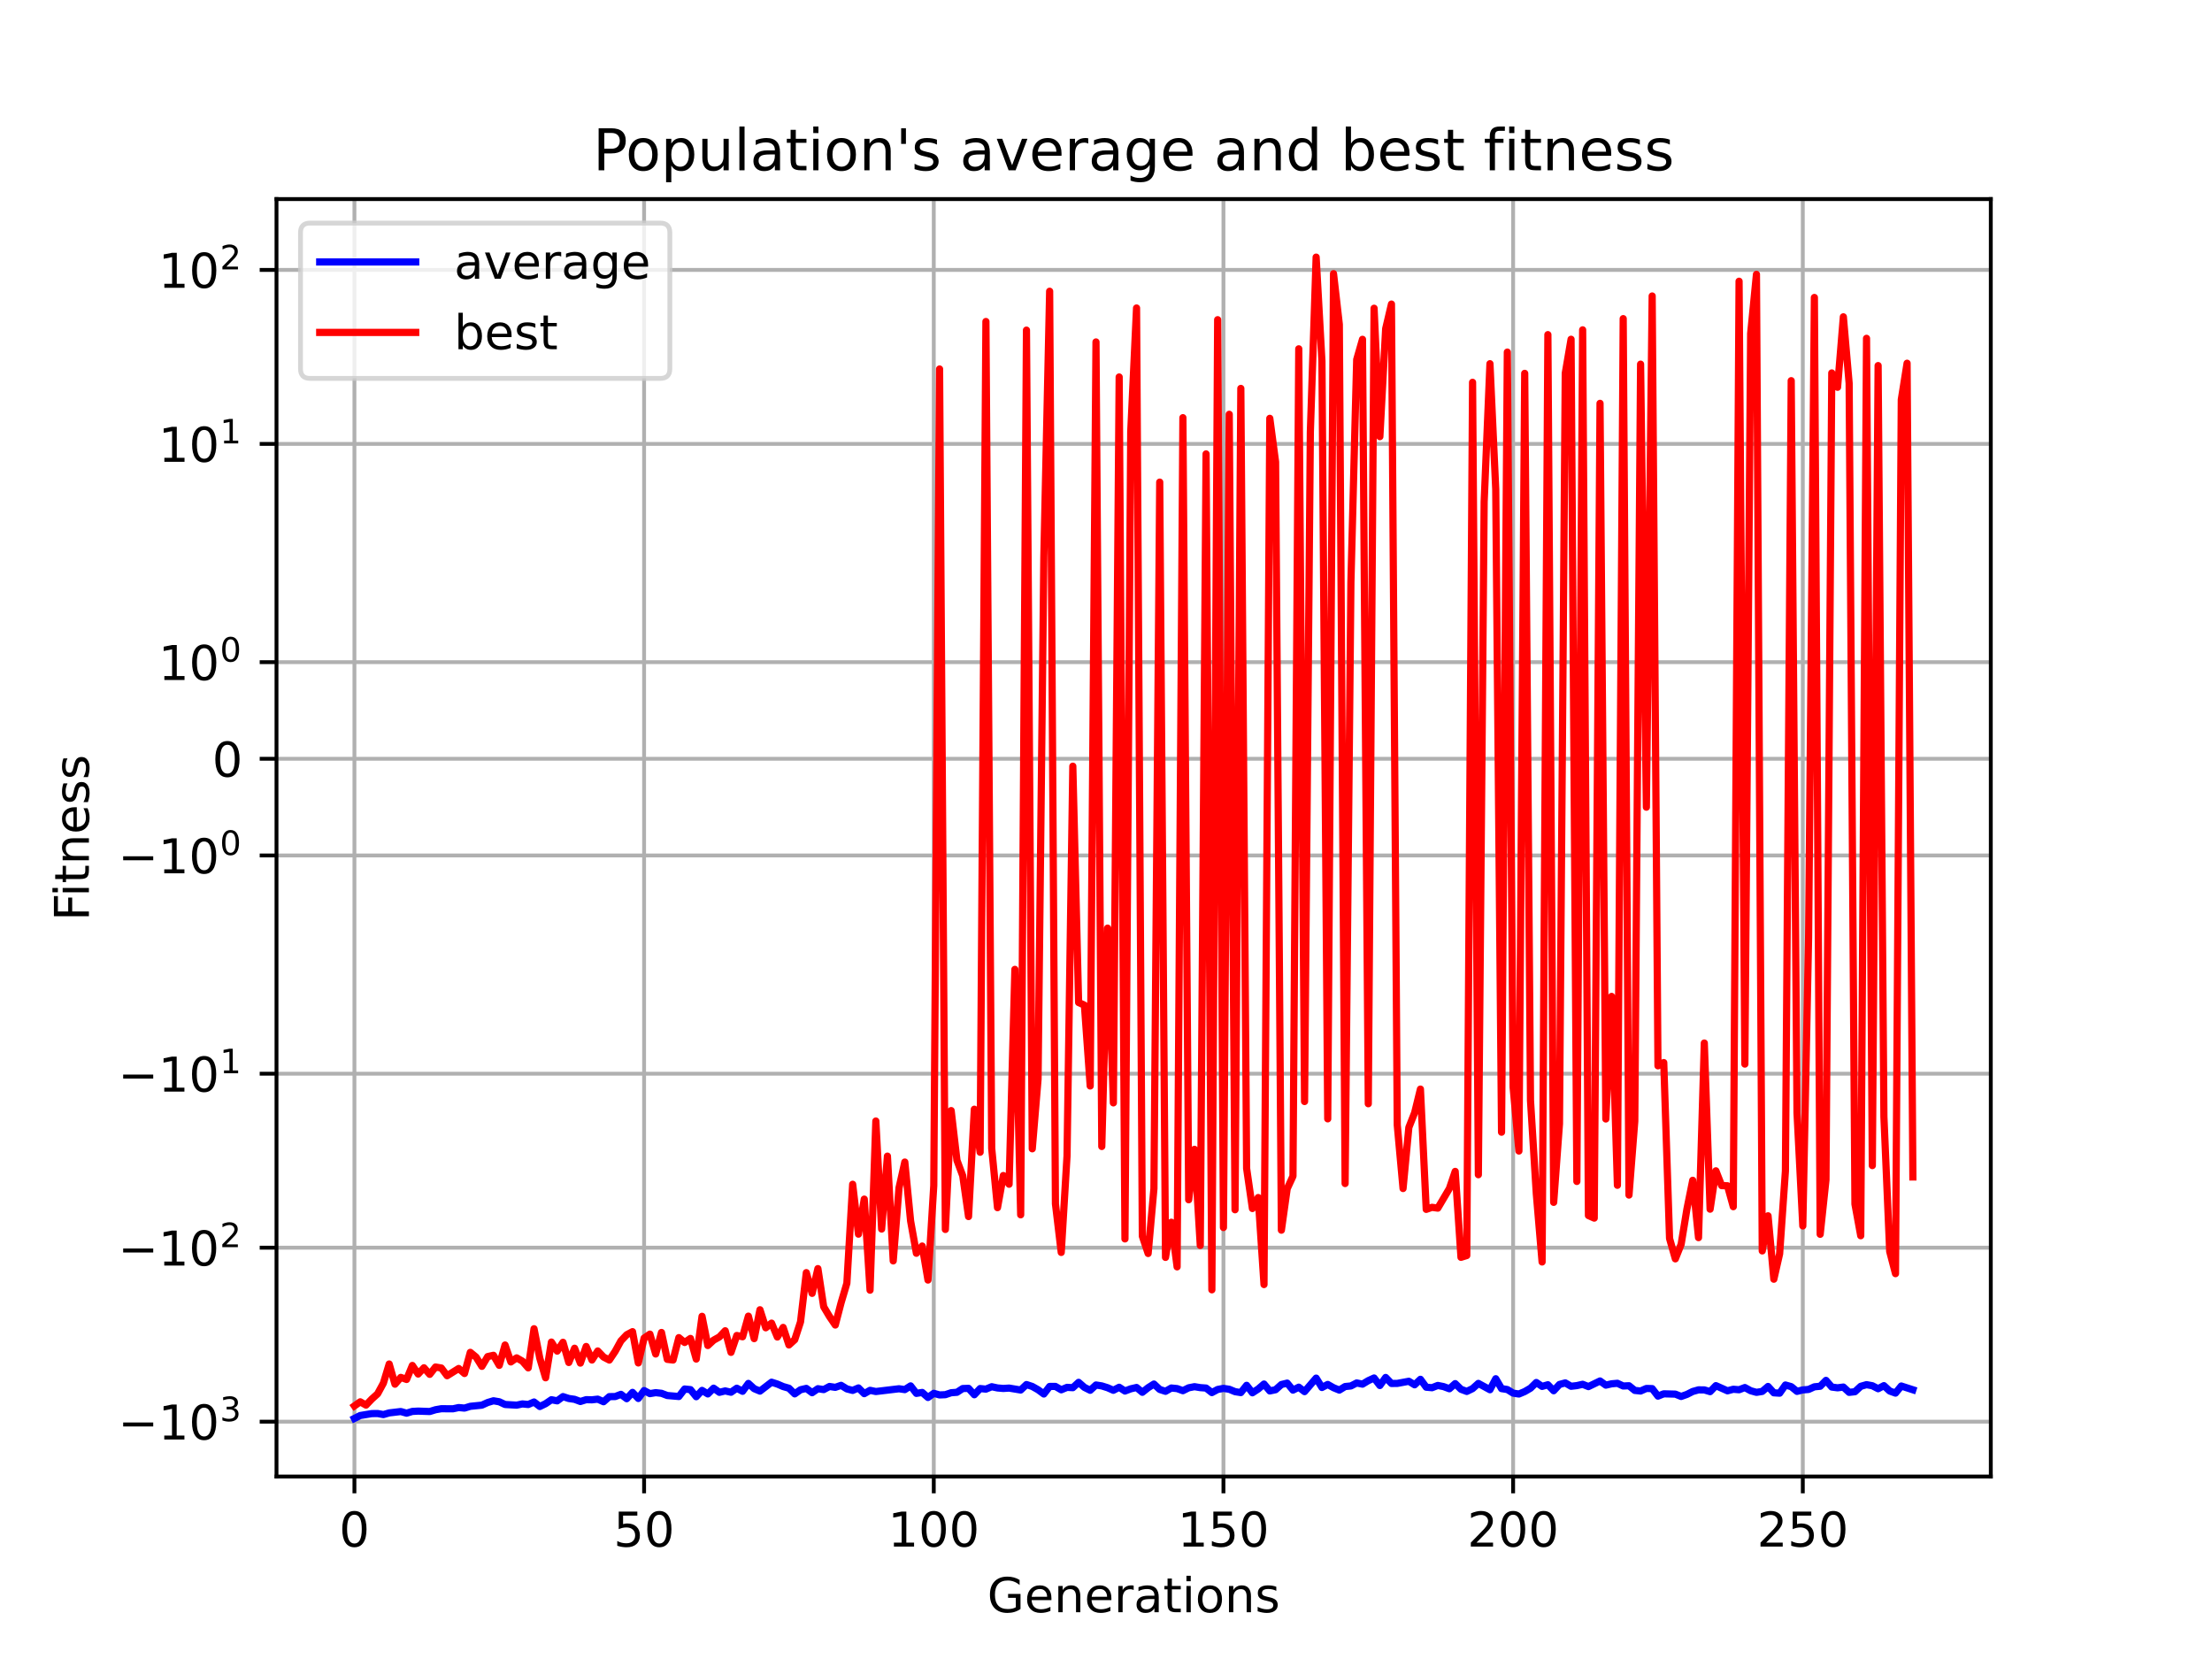 <?xml version="1.0" encoding="utf-8" standalone="no"?>
<!DOCTYPE svg PUBLIC "-//W3C//DTD SVG 1.1//EN"
  "http://www.w3.org/Graphics/SVG/1.1/DTD/svg11.dtd">
<!-- Created with matplotlib (https://matplotlib.org/) -->
<svg height="345.6pt" version="1.1" viewBox="0 0 460.8 345.6" width="460.8pt" xmlns="http://www.w3.org/2000/svg" xmlns:xlink="http://www.w3.org/1999/xlink">
 <defs>
  <style type="text/css">*{stroke-linecap:butt;stroke-linejoin:round;}</style>
 </defs>
 <g id="figure_1">
  <g id="patch_1">
   <path d="M 0 345.6 
L 460.8 345.6 
L 460.8 0 
L 0 0 
z
" style="fill:#ffffff;"/>
  </g>
  <g id="axes_1">
   <g id="patch_2">
    <path d="M 57.6 307.584 
L 414.72 307.584 
L 414.72 41.472 
L 57.6 41.472 
z
" style="fill:#ffffff;"/>
   </g>
   <g id="matplotlib.axis_1">
    <g id="xtick_1">
     <g id="line2d_1">
      <path clip-path="url(#p65b675d985)" d="M 73.833 307.584 
L 73.833 41.472 
" style="fill:none;stroke:#b0b0b0;stroke-linecap:square;stroke-width:0.8;"/>
     </g>
     <g id="line2d_2">
      <defs>
       <path d="M 0 0 
L 0 3.5 
" id="m2143b747f8" style="stroke:#000000;stroke-width:0.8;"/>
      </defs>
      <g>
       <use style="stroke:#000000;stroke-width:0.8;" x="73.833" xlink:href="#m2143b747f8" y="307.584"/>
      </g>
     </g>
     <g id="text_1">
      <!-- 0 -->
      <g transform="translate(70.651 322.182)scale(0.1 -0.1)">
       <defs>
        <path d="M 31.781 66.406 
Q 24.172 66.406 20.328 58.906 
Q 16.5 51.422 16.5 36.375 
Q 16.5 21.391 20.328 13.891 
Q 24.172 6.391 31.781 6.391 
Q 39.453 6.391 43.281 13.891 
Q 47.125 21.391 47.125 36.375 
Q 47.125 51.422 43.281 58.906 
Q 39.453 66.406 31.781 66.406 
z
M 31.781 74.219 
Q 44.047 74.219 50.516 64.516 
Q 56.984 54.828 56.984 36.375 
Q 56.984 17.969 50.516 8.266 
Q 44.047 -1.422 31.781 -1.422 
Q 19.531 -1.422 13.062 8.266 
Q 6.594 17.969 6.594 36.375 
Q 6.594 54.828 13.062 64.516 
Q 19.531 74.219 31.781 74.219 
z
" id="DejaVuSans-48"/>
       </defs>
       <use xlink:href="#DejaVuSans-48"/>
      </g>
     </g>
    </g>
    <g id="xtick_2">
     <g id="line2d_3">
      <path clip-path="url(#p65b675d985)" d="M 134.177 307.584 
L 134.177 41.472 
" style="fill:none;stroke:#b0b0b0;stroke-linecap:square;stroke-width:0.8;"/>
     </g>
     <g id="line2d_4">
      <g>
       <use style="stroke:#000000;stroke-width:0.8;" x="134.177" xlink:href="#m2143b747f8" y="307.584"/>
      </g>
     </g>
     <g id="text_2">
      <!-- 50 -->
      <g transform="translate(127.815 322.182)scale(0.1 -0.1)">
       <defs>
        <path d="M 10.797 72.906 
L 49.516 72.906 
L 49.516 64.594 
L 19.828 64.594 
L 19.828 46.734 
Q 21.969 47.469 24.109 47.828 
Q 26.266 48.188 28.422 48.188 
Q 40.625 48.188 47.75 41.5 
Q 54.891 34.812 54.891 23.391 
Q 54.891 11.625 47.562 5.094 
Q 40.234 -1.422 26.906 -1.422 
Q 22.312 -1.422 17.547 -0.641 
Q 12.797 0.141 7.719 1.703 
L 7.719 11.625 
Q 12.109 9.234 16.797 8.062 
Q 21.484 6.891 26.703 6.891 
Q 35.156 6.891 40.078 11.328 
Q 45.016 15.766 45.016 23.391 
Q 45.016 31 40.078 35.438 
Q 35.156 39.891 26.703 39.891 
Q 22.75 39.891 18.812 39.016 
Q 14.891 38.141 10.797 36.281 
z
" id="DejaVuSans-53"/>
       </defs>
       <use xlink:href="#DejaVuSans-53"/>
       <use x="63.623" xlink:href="#DejaVuSans-48"/>
      </g>
     </g>
    </g>
    <g id="xtick_3">
     <g id="line2d_5">
      <path clip-path="url(#p65b675d985)" d="M 194.522 307.584 
L 194.522 41.472 
" style="fill:none;stroke:#b0b0b0;stroke-linecap:square;stroke-width:0.8;"/>
     </g>
     <g id="line2d_6">
      <g>
       <use style="stroke:#000000;stroke-width:0.8;" x="194.522" xlink:href="#m2143b747f8" y="307.584"/>
      </g>
     </g>
     <g id="text_3">
      <!-- 100 -->
      <g transform="translate(184.978 322.182)scale(0.1 -0.1)">
       <defs>
        <path d="M 12.406 8.297 
L 28.516 8.297 
L 28.516 63.922 
L 10.984 60.406 
L 10.984 69.391 
L 28.422 72.906 
L 38.281 72.906 
L 38.281 8.297 
L 54.391 8.297 
L 54.391 0 
L 12.406 0 
z
" id="DejaVuSans-49"/>
       </defs>
       <use xlink:href="#DejaVuSans-49"/>
       <use x="63.623" xlink:href="#DejaVuSans-48"/>
       <use x="127.246" xlink:href="#DejaVuSans-48"/>
      </g>
     </g>
    </g>
    <g id="xtick_4">
     <g id="line2d_7">
      <path clip-path="url(#p65b675d985)" d="M 254.867 307.584 
L 254.867 41.472 
" style="fill:none;stroke:#b0b0b0;stroke-linecap:square;stroke-width:0.8;"/>
     </g>
     <g id="line2d_8">
      <g>
       <use style="stroke:#000000;stroke-width:0.8;" x="254.867" xlink:href="#m2143b747f8" y="307.584"/>
      </g>
     </g>
     <g id="text_4">
      <!-- 150 -->
      <g transform="translate(245.323 322.182)scale(0.1 -0.1)">
       <use xlink:href="#DejaVuSans-49"/>
       <use x="63.623" xlink:href="#DejaVuSans-53"/>
       <use x="127.246" xlink:href="#DejaVuSans-48"/>
      </g>
     </g>
    </g>
    <g id="xtick_5">
     <g id="line2d_9">
      <path clip-path="url(#p65b675d985)" d="M 315.212 307.584 
L 315.212 41.472 
" style="fill:none;stroke:#b0b0b0;stroke-linecap:square;stroke-width:0.8;"/>
     </g>
     <g id="line2d_10">
      <g>
       <use style="stroke:#000000;stroke-width:0.8;" x="315.212" xlink:href="#m2143b747f8" y="307.584"/>
      </g>
     </g>
     <g id="text_5">
      <!-- 200 -->
      <g transform="translate(305.668 322.182)scale(0.1 -0.1)">
       <defs>
        <path d="M 19.188 8.297 
L 53.609 8.297 
L 53.609 0 
L 7.328 0 
L 7.328 8.297 
Q 12.938 14.109 22.625 23.891 
Q 32.328 33.688 34.812 36.531 
Q 39.547 41.844 41.422 45.531 
Q 43.312 49.219 43.312 52.781 
Q 43.312 58.594 39.234 62.25 
Q 35.156 65.922 28.609 65.922 
Q 23.969 65.922 18.812 64.312 
Q 13.672 62.703 7.812 59.422 
L 7.812 69.391 
Q 13.766 71.781 18.938 73 
Q 24.125 74.219 28.422 74.219 
Q 39.75 74.219 46.484 68.547 
Q 53.219 62.891 53.219 53.422 
Q 53.219 48.922 51.531 44.891 
Q 49.859 40.875 45.406 35.406 
Q 44.188 33.984 37.641 27.219 
Q 31.109 20.453 19.188 8.297 
z
" id="DejaVuSans-50"/>
       </defs>
       <use xlink:href="#DejaVuSans-50"/>
       <use x="63.623" xlink:href="#DejaVuSans-48"/>
       <use x="127.246" xlink:href="#DejaVuSans-48"/>
      </g>
     </g>
    </g>
    <g id="xtick_6">
     <g id="line2d_11">
      <path clip-path="url(#p65b675d985)" d="M 375.556 307.584 
L 375.556 41.472 
" style="fill:none;stroke:#b0b0b0;stroke-linecap:square;stroke-width:0.8;"/>
     </g>
     <g id="line2d_12">
      <g>
       <use style="stroke:#000000;stroke-width:0.8;" x="375.556" xlink:href="#m2143b747f8" y="307.584"/>
      </g>
     </g>
     <g id="text_6">
      <!-- 250 -->
      <g transform="translate(366.013 322.182)scale(0.1 -0.1)">
       <use xlink:href="#DejaVuSans-50"/>
       <use x="63.623" xlink:href="#DejaVuSans-53"/>
       <use x="127.246" xlink:href="#DejaVuSans-48"/>
      </g>
     </g>
    </g>
    <g id="text_7">
     <!-- Generations -->
     <g transform="translate(205.662 335.861)scale(0.1 -0.1)">
      <defs>
       <path d="M 59.516 10.406 
L 59.516 29.984 
L 43.406 29.984 
L 43.406 38.094 
L 69.281 38.094 
L 69.281 6.781 
Q 63.578 2.734 56.688 0.656 
Q 49.812 -1.422 42 -1.422 
Q 24.906 -1.422 15.25 8.562 
Q 5.609 18.562 5.609 36.375 
Q 5.609 54.25 15.25 64.234 
Q 24.906 74.219 42 74.219 
Q 49.125 74.219 55.547 72.453 
Q 61.969 70.703 67.391 67.281 
L 67.391 56.781 
Q 61.922 61.422 55.766 63.766 
Q 49.609 66.109 42.828 66.109 
Q 29.438 66.109 22.719 58.641 
Q 16.016 51.172 16.016 36.375 
Q 16.016 21.625 22.719 14.156 
Q 29.438 6.688 42.828 6.688 
Q 48.047 6.688 52.141 7.594 
Q 56.25 8.5 59.516 10.406 
z
" id="DejaVuSans-71"/>
       <path d="M 56.203 29.594 
L 56.203 25.203 
L 14.891 25.203 
Q 15.484 15.922 20.484 11.062 
Q 25.484 6.203 34.422 6.203 
Q 39.594 6.203 44.453 7.469 
Q 49.312 8.734 54.109 11.281 
L 54.109 2.781 
Q 49.266 0.734 44.188 -0.344 
Q 39.109 -1.422 33.891 -1.422 
Q 20.797 -1.422 13.156 6.188 
Q 5.516 13.812 5.516 26.812 
Q 5.516 40.234 12.766 48.109 
Q 20.016 56 32.328 56 
Q 43.359 56 49.781 48.891 
Q 56.203 41.797 56.203 29.594 
z
M 47.219 32.234 
Q 47.125 39.594 43.094 43.984 
Q 39.062 48.391 32.422 48.391 
Q 24.906 48.391 20.391 44.141 
Q 15.875 39.891 15.188 32.172 
z
" id="DejaVuSans-101"/>
       <path d="M 54.891 33.016 
L 54.891 0 
L 45.906 0 
L 45.906 32.719 
Q 45.906 40.484 42.875 44.328 
Q 39.844 48.188 33.797 48.188 
Q 26.516 48.188 22.312 43.547 
Q 18.109 38.922 18.109 30.906 
L 18.109 0 
L 9.078 0 
L 9.078 54.688 
L 18.109 54.688 
L 18.109 46.188 
Q 21.344 51.125 25.703 53.562 
Q 30.078 56 35.797 56 
Q 45.219 56 50.047 50.172 
Q 54.891 44.344 54.891 33.016 
z
" id="DejaVuSans-110"/>
       <path d="M 41.109 46.297 
Q 39.594 47.172 37.812 47.578 
Q 36.031 48 33.891 48 
Q 26.266 48 22.188 43.047 
Q 18.109 38.094 18.109 28.812 
L 18.109 0 
L 9.078 0 
L 9.078 54.688 
L 18.109 54.688 
L 18.109 46.188 
Q 20.953 51.172 25.484 53.578 
Q 30.031 56 36.531 56 
Q 37.453 56 38.578 55.875 
Q 39.703 55.766 41.062 55.516 
z
" id="DejaVuSans-114"/>
       <path d="M 34.281 27.484 
Q 23.391 27.484 19.188 25 
Q 14.984 22.516 14.984 16.5 
Q 14.984 11.719 18.141 8.906 
Q 21.297 6.109 26.703 6.109 
Q 34.188 6.109 38.703 11.406 
Q 43.219 16.703 43.219 25.484 
L 43.219 27.484 
z
M 52.203 31.203 
L 52.203 0 
L 43.219 0 
L 43.219 8.297 
Q 40.141 3.328 35.547 0.953 
Q 30.953 -1.422 24.312 -1.422 
Q 15.922 -1.422 10.953 3.297 
Q 6 8.016 6 15.922 
Q 6 25.141 12.172 29.828 
Q 18.359 34.516 30.609 34.516 
L 43.219 34.516 
L 43.219 35.406 
Q 43.219 41.609 39.141 45 
Q 35.062 48.391 27.688 48.391 
Q 23 48.391 18.547 47.266 
Q 14.109 46.141 10.016 43.891 
L 10.016 52.203 
Q 14.938 54.109 19.578 55.047 
Q 24.219 56 28.609 56 
Q 40.484 56 46.344 49.844 
Q 52.203 43.703 52.203 31.203 
z
" id="DejaVuSans-97"/>
       <path d="M 18.312 70.219 
L 18.312 54.688 
L 36.812 54.688 
L 36.812 47.703 
L 18.312 47.703 
L 18.312 18.016 
Q 18.312 11.328 20.141 9.422 
Q 21.969 7.516 27.594 7.516 
L 36.812 7.516 
L 36.812 0 
L 27.594 0 
Q 17.188 0 13.234 3.875 
Q 9.281 7.766 9.281 18.016 
L 9.281 47.703 
L 2.688 47.703 
L 2.688 54.688 
L 9.281 54.688 
L 9.281 70.219 
z
" id="DejaVuSans-116"/>
       <path d="M 9.422 54.688 
L 18.406 54.688 
L 18.406 0 
L 9.422 0 
z
M 9.422 75.984 
L 18.406 75.984 
L 18.406 64.594 
L 9.422 64.594 
z
" id="DejaVuSans-105"/>
       <path d="M 30.609 48.391 
Q 23.391 48.391 19.188 42.75 
Q 14.984 37.109 14.984 27.297 
Q 14.984 17.484 19.156 11.844 
Q 23.344 6.203 30.609 6.203 
Q 37.797 6.203 41.984 11.859 
Q 46.188 17.531 46.188 27.297 
Q 46.188 37.016 41.984 42.703 
Q 37.797 48.391 30.609 48.391 
z
M 30.609 56 
Q 42.328 56 49.016 48.375 
Q 55.719 40.766 55.719 27.297 
Q 55.719 13.875 49.016 6.219 
Q 42.328 -1.422 30.609 -1.422 
Q 18.844 -1.422 12.172 6.219 
Q 5.516 13.875 5.516 27.297 
Q 5.516 40.766 12.172 48.375 
Q 18.844 56 30.609 56 
z
" id="DejaVuSans-111"/>
       <path d="M 44.281 53.078 
L 44.281 44.578 
Q 40.484 46.531 36.375 47.5 
Q 32.281 48.484 27.875 48.484 
Q 21.188 48.484 17.844 46.438 
Q 14.5 44.391 14.5 40.281 
Q 14.5 37.156 16.891 35.375 
Q 19.281 33.594 26.516 31.984 
L 29.594 31.297 
Q 39.156 29.25 43.188 25.516 
Q 47.219 21.781 47.219 15.094 
Q 47.219 7.469 41.188 3.016 
Q 35.156 -1.422 24.609 -1.422 
Q 20.219 -1.422 15.453 -0.562 
Q 10.688 0.297 5.422 2 
L 5.422 11.281 
Q 10.406 8.688 15.234 7.391 
Q 20.062 6.109 24.812 6.109 
Q 31.156 6.109 34.562 8.281 
Q 37.984 10.453 37.984 14.406 
Q 37.984 18.062 35.516 20.016 
Q 33.062 21.969 24.703 23.781 
L 21.578 24.516 
Q 13.234 26.266 9.516 29.906 
Q 5.812 33.547 5.812 39.891 
Q 5.812 47.609 11.281 51.797 
Q 16.75 56 26.812 56 
Q 31.781 56 36.172 55.266 
Q 40.578 54.547 44.281 53.078 
z
" id="DejaVuSans-115"/>
      </defs>
      <use xlink:href="#DejaVuSans-71"/>
      <use x="77.49" xlink:href="#DejaVuSans-101"/>
      <use x="139.014" xlink:href="#DejaVuSans-110"/>
      <use x="202.393" xlink:href="#DejaVuSans-101"/>
      <use x="263.916" xlink:href="#DejaVuSans-114"/>
      <use x="305.029" xlink:href="#DejaVuSans-97"/>
      <use x="366.309" xlink:href="#DejaVuSans-116"/>
      <use x="405.518" xlink:href="#DejaVuSans-105"/>
      <use x="433.301" xlink:href="#DejaVuSans-111"/>
      <use x="494.482" xlink:href="#DejaVuSans-110"/>
      <use x="557.861" xlink:href="#DejaVuSans-115"/>
     </g>
    </g>
   </g>
   <g id="matplotlib.axis_2">
    <g id="ytick_1">
     <g id="line2d_13">
      <path clip-path="url(#p65b675d985)" d="M 57.6 296.156 
L 414.72 296.156 
" style="fill:none;stroke:#b0b0b0;stroke-linecap:square;stroke-width:0.8;"/>
     </g>
     <g id="line2d_14">
      <defs>
       <path d="M 0 0 
L -3.5 0 
" id="mbb0def44d5" style="stroke:#000000;stroke-width:0.8;"/>
      </defs>
      <g>
       <use style="stroke:#000000;stroke-width:0.8;" x="57.6" xlink:href="#mbb0def44d5" y="296.156"/>
      </g>
     </g>
     <g id="text_8">
      <!-- $\mathdefault{-10^{3}}$ -->
      <g transform="translate(24.6 299.956)scale(0.1 -0.1)">
       <defs>
        <path d="M 10.594 35.5 
L 73.188 35.5 
L 73.188 27.203 
L 10.594 27.203 
z
" id="DejaVuSans-8722"/>
        <path d="M 40.578 39.312 
Q 47.656 37.797 51.625 33 
Q 55.609 28.219 55.609 21.188 
Q 55.609 10.406 48.188 4.484 
Q 40.766 -1.422 27.094 -1.422 
Q 22.516 -1.422 17.656 -0.516 
Q 12.797 0.391 7.625 2.203 
L 7.625 11.719 
Q 11.719 9.328 16.594 8.109 
Q 21.484 6.891 26.812 6.891 
Q 36.078 6.891 40.938 10.547 
Q 45.797 14.203 45.797 21.188 
Q 45.797 27.641 41.281 31.266 
Q 36.766 34.906 28.719 34.906 
L 20.219 34.906 
L 20.219 43.016 
L 29.109 43.016 
Q 36.375 43.016 40.234 45.922 
Q 44.094 48.828 44.094 54.297 
Q 44.094 59.906 40.109 62.906 
Q 36.141 65.922 28.719 65.922 
Q 24.656 65.922 20.016 65.031 
Q 15.375 64.156 9.812 62.312 
L 9.812 71.094 
Q 15.438 72.656 20.344 73.438 
Q 25.25 74.219 29.594 74.219 
Q 40.828 74.219 47.359 69.109 
Q 53.906 64.016 53.906 55.328 
Q 53.906 49.266 50.438 45.094 
Q 46.969 40.922 40.578 39.312 
z
" id="DejaVuSans-51"/>
       </defs>
       <use transform="translate(0 0.766)" xlink:href="#DejaVuSans-8722"/>
       <use transform="translate(83.789 0.766)" xlink:href="#DejaVuSans-49"/>
       <use transform="translate(147.412 0.766)" xlink:href="#DejaVuSans-48"/>
       <use transform="translate(211.992 39.047)scale(0.7)" xlink:href="#DejaVuSans-51"/>
      </g>
     </g>
    </g>
    <g id="ytick_2">
     <g id="line2d_15">
      <path clip-path="url(#p65b675d985)" d="M 57.6 259.915 
L 414.72 259.915 
" style="fill:none;stroke:#b0b0b0;stroke-linecap:square;stroke-width:0.8;"/>
     </g>
     <g id="line2d_16">
      <g>
       <use style="stroke:#000000;stroke-width:0.8;" x="57.6" xlink:href="#mbb0def44d5" y="259.915"/>
      </g>
     </g>
     <g id="text_9">
      <!-- $\mathdefault{-10^{2}}$ -->
      <g transform="translate(24.6 263.714)scale(0.1 -0.1)">
       <use transform="translate(0 0.766)" xlink:href="#DejaVuSans-8722"/>
       <use transform="translate(83.789 0.766)" xlink:href="#DejaVuSans-49"/>
       <use transform="translate(147.412 0.766)" xlink:href="#DejaVuSans-48"/>
       <use transform="translate(211.992 39.047)scale(0.7)" xlink:href="#DejaVuSans-50"/>
      </g>
     </g>
    </g>
    <g id="ytick_3">
     <g id="line2d_17">
      <path clip-path="url(#p65b675d985)" d="M 57.6 223.673 
L 414.72 223.673 
" style="fill:none;stroke:#b0b0b0;stroke-linecap:square;stroke-width:0.8;"/>
     </g>
     <g id="line2d_18">
      <g>
       <use style="stroke:#000000;stroke-width:0.8;" x="57.6" xlink:href="#mbb0def44d5" y="223.673"/>
      </g>
     </g>
     <g id="text_10">
      <!-- $\mathdefault{-10^{1}}$ -->
      <g transform="translate(24.6 227.472)scale(0.1 -0.1)">
       <use transform="translate(0 0.684)" xlink:href="#DejaVuSans-8722"/>
       <use transform="translate(83.789 0.684)" xlink:href="#DejaVuSans-49"/>
       <use transform="translate(147.412 0.684)" xlink:href="#DejaVuSans-48"/>
       <use transform="translate(211.992 38.966)scale(0.7)" xlink:href="#DejaVuSans-49"/>
      </g>
     </g>
    </g>
    <g id="ytick_4">
     <g id="line2d_19">
      <path clip-path="url(#p65b675d985)" d="M 57.6 178.207 
L 414.72 178.207 
" style="fill:none;stroke:#b0b0b0;stroke-linecap:square;stroke-width:0.8;"/>
     </g>
     <g id="line2d_20">
      <g>
       <use style="stroke:#000000;stroke-width:0.8;" x="57.6" xlink:href="#mbb0def44d5" y="178.207"/>
      </g>
     </g>
     <g id="text_11">
      <!-- $\mathdefault{-10^{0}}$ -->
      <g transform="translate(24.6 182.006)scale(0.1 -0.1)">
       <use transform="translate(0 0.766)" xlink:href="#DejaVuSans-8722"/>
       <use transform="translate(83.789 0.766)" xlink:href="#DejaVuSans-49"/>
       <use transform="translate(147.412 0.766)" xlink:href="#DejaVuSans-48"/>
       <use transform="translate(211.992 39.047)scale(0.7)" xlink:href="#DejaVuSans-48"/>
      </g>
     </g>
    </g>
    <g id="ytick_5">
     <g id="line2d_21">
      <path clip-path="url(#p65b675d985)" d="M 57.6 158.072 
L 414.72 158.072 
" style="fill:none;stroke:#b0b0b0;stroke-linecap:square;stroke-width:0.8;"/>
     </g>
     <g id="line2d_22">
      <g>
       <use style="stroke:#000000;stroke-width:0.8;" x="57.6" xlink:href="#mbb0def44d5" y="158.072"/>
      </g>
     </g>
     <g id="text_12">
      <!-- $\mathdefault{0}$ -->
      <g transform="translate(44.2 161.871)scale(0.1 -0.1)">
       <use transform="translate(0 0.781)" xlink:href="#DejaVuSans-48"/>
      </g>
     </g>
    </g>
    <g id="ytick_6">
     <g id="line2d_23">
      <path clip-path="url(#p65b675d985)" d="M 57.6 137.938 
L 414.72 137.938 
" style="fill:none;stroke:#b0b0b0;stroke-linecap:square;stroke-width:0.8;"/>
     </g>
     <g id="line2d_24">
      <g>
       <use style="stroke:#000000;stroke-width:0.8;" x="57.6" xlink:href="#mbb0def44d5" y="137.938"/>
      </g>
     </g>
     <g id="text_13">
      <!-- $\mathdefault{10^{0}}$ -->
      <g transform="translate(33 141.737)scale(0.1 -0.1)">
       <use transform="translate(0 0.766)" xlink:href="#DejaVuSans-49"/>
       <use transform="translate(63.623 0.766)" xlink:href="#DejaVuSans-48"/>
       <use transform="translate(128.203 39.047)scale(0.7)" xlink:href="#DejaVuSans-48"/>
      </g>
     </g>
    </g>
    <g id="ytick_7">
     <g id="line2d_25">
      <path clip-path="url(#p65b675d985)" d="M 57.6 92.472 
L 414.72 92.472 
" style="fill:none;stroke:#b0b0b0;stroke-linecap:square;stroke-width:0.8;"/>
     </g>
     <g id="line2d_26">
      <g>
       <use style="stroke:#000000;stroke-width:0.8;" x="57.6" xlink:href="#mbb0def44d5" y="92.472"/>
      </g>
     </g>
     <g id="text_14">
      <!-- $\mathdefault{10^{1}}$ -->
      <g transform="translate(33 96.271)scale(0.1 -0.1)">
       <use transform="translate(0 0.684)" xlink:href="#DejaVuSans-49"/>
       <use transform="translate(63.623 0.684)" xlink:href="#DejaVuSans-48"/>
       <use transform="translate(128.203 38.966)scale(0.7)" xlink:href="#DejaVuSans-49"/>
      </g>
     </g>
    </g>
    <g id="ytick_8">
     <g id="line2d_27">
      <path clip-path="url(#p65b675d985)" d="M 57.6 56.23 
L 414.72 56.23 
" style="fill:none;stroke:#b0b0b0;stroke-linecap:square;stroke-width:0.8;"/>
     </g>
     <g id="line2d_28">
      <g>
       <use style="stroke:#000000;stroke-width:0.8;" x="57.6" xlink:href="#mbb0def44d5" y="56.23"/>
      </g>
     </g>
     <g id="text_15">
      <!-- $\mathdefault{10^{2}}$ -->
      <g transform="translate(33 60.029)scale(0.1 -0.1)">
       <use transform="translate(0 0.766)" xlink:href="#DejaVuSans-49"/>
       <use transform="translate(63.623 0.766)" xlink:href="#DejaVuSans-48"/>
       <use transform="translate(128.203 39.047)scale(0.7)" xlink:href="#DejaVuSans-50"/>
      </g>
     </g>
    </g>
    <g id="text_16">
     <!-- Fitness -->
     <g transform="translate(18.52 191.845)rotate(-90)scale(0.1 -0.1)">
      <defs>
       <path d="M 9.812 72.906 
L 51.703 72.906 
L 51.703 64.594 
L 19.672 64.594 
L 19.672 43.109 
L 48.578 43.109 
L 48.578 34.812 
L 19.672 34.812 
L 19.672 0 
L 9.812 0 
z
" id="DejaVuSans-70"/>
      </defs>
      <use xlink:href="#DejaVuSans-70"/>
      <use x="50.27" xlink:href="#DejaVuSans-105"/>
      <use x="78.053" xlink:href="#DejaVuSans-116"/>
      <use x="117.262" xlink:href="#DejaVuSans-110"/>
      <use x="180.641" xlink:href="#DejaVuSans-101"/>
      <use x="242.164" xlink:href="#DejaVuSans-115"/>
      <use x="294.264" xlink:href="#DejaVuSans-115"/>
     </g>
    </g>
   </g>
   <g id="line2d_29">
    <path clip-path="url(#p65b675d985)" d="M 73.833 295.488 
L 75.04 294.878 
L 77.453 294.481 
L 78.66 294.464 
L 79.867 294.68 
L 81.074 294.335 
L 83.488 294.047 
L 84.695 294.388 
L 85.902 294.025 
L 87.109 293.961 
L 89.522 294.044 
L 90.729 293.673 
L 91.936 293.461 
L 94.35 293.48 
L 95.557 293.22 
L 96.764 293.332 
L 97.971 292.962 
L 100.384 292.716 
L 101.591 292.17 
L 102.798 291.809 
L 104.005 292.015 
L 105.212 292.579 
L 107.626 292.719 
L 108.833 292.463 
L 110.04 292.584 
L 111.246 292.062 
L 112.453 292.999 
L 113.66 292.414 
L 114.867 291.59 
L 116.074 291.823 
L 117.281 290.936 
L 118.488 291.331 
L 119.695 291.506 
L 120.902 291.955 
L 122.108 291.579 
L 123.315 291.606 
L 124.522 291.468 
L 125.729 292.005 
L 126.936 290.941 
L 128.143 290.93 
L 129.35 290.467 
L 130.557 291.371 
L 131.764 290.06 
L 132.971 291.322 
L 134.177 289.681 
L 135.384 290.318 
L 136.591 290.115 
L 137.798 290.251 
L 139.005 290.711 
L 141.419 290.916 
L 142.626 289.357 
L 143.833 289.483 
L 145.039 290.956 
L 146.246 289.645 
L 147.453 290.382 
L 148.66 289.186 
L 149.867 290.047 
L 151.074 289.753 
L 152.281 290.029 
L 153.488 289.19 
L 154.695 289.832 
L 155.902 288.192 
L 157.108 289.287 
L 158.315 289.792 
L 160.729 287.939 
L 161.936 288.324 
L 163.143 288.844 
L 164.35 289.193 
L 165.557 290.368 
L 166.764 289.509 
L 167.97 289.229 
L 169.177 290.127 
L 170.384 289.293 
L 171.591 289.477 
L 172.798 288.828 
L 174.005 289.01 
L 175.212 288.591 
L 176.419 289.334 
L 177.626 289.646 
L 178.833 289.132 
L 180.039 290.324 
L 181.246 289.631 
L 182.453 289.88 
L 187.281 289.304 
L 188.488 289.48 
L 189.695 288.708 
L 190.901 290.266 
L 192.108 290.071 
L 193.315 291.117 
L 194.522 290.256 
L 195.729 290.59 
L 196.936 290.538 
L 198.143 290.131 
L 199.35 290.041 
L 200.557 289.257 
L 201.764 289.217 
L 202.97 290.552 
L 204.177 289.261 
L 205.384 289.378 
L 206.591 288.878 
L 207.798 289.137 
L 209.005 289.241 
L 210.212 289.163 
L 212.626 289.565 
L 213.832 288.427 
L 215.039 288.825 
L 216.246 289.508 
L 217.453 290.396 
L 218.66 288.824 
L 219.867 288.82 
L 221.074 289.52 
L 222.281 289.014 
L 223.488 289.078 
L 224.695 287.97 
L 225.901 289.015 
L 227.108 289.622 
L 228.315 288.518 
L 229.522 288.71 
L 230.729 289.091 
L 231.936 289.62 
L 233.143 288.993 
L 234.35 289.776 
L 235.557 289.318 
L 236.763 289.039 
L 237.97 290.04 
L 239.177 289.086 
L 240.384 288.321 
L 241.591 289.449 
L 242.798 289.836 
L 244.005 289.149 
L 245.212 289.267 
L 246.419 289.706 
L 247.625 289.105 
L 248.832 288.87 
L 250.039 289.07 
L 251.246 289.157 
L 252.453 290.102 
L 253.66 289.453 
L 254.867 289.227 
L 256.074 289.41 
L 257.281 289.909 
L 258.488 290.102 
L 259.694 288.587 
L 260.901 290.143 
L 262.108 289.354 
L 263.315 288.318 
L 264.522 289.758 
L 265.729 289.502 
L 266.936 288.424 
L 268.143 288.128 
L 269.35 289.585 
L 270.556 288.977 
L 271.763 289.899 
L 274.177 287.088 
L 275.384 289.038 
L 276.591 288.405 
L 277.798 289.088 
L 279.005 289.582 
L 280.212 288.841 
L 281.419 288.719 
L 282.625 288.095 
L 283.832 288.343 
L 285.039 287.614 
L 286.246 287.062 
L 287.453 288.627 
L 288.66 286.952 
L 289.867 288.201 
L 291.074 288.189 
L 293.487 287.744 
L 294.694 288.478 
L 295.901 287.335 
L 297.108 288.98 
L 298.315 289.086 
L 299.522 288.612 
L 300.729 288.856 
L 301.936 289.305 
L 303.143 288.235 
L 304.35 289.413 
L 305.556 289.86 
L 306.763 289.274 
L 307.97 288.191 
L 310.384 289.504 
L 311.591 287.216 
L 312.798 289.273 
L 314.005 289.462 
L 315.212 290.215 
L 316.418 290.399 
L 317.625 289.891 
L 318.832 289.186 
L 320.039 287.999 
L 321.246 288.814 
L 322.453 288.468 
L 323.66 289.713 
L 324.867 288.407 
L 326.074 288.084 
L 327.281 288.786 
L 328.487 288.646 
L 329.694 288.372 
L 330.901 288.853 
L 333.315 287.685 
L 334.522 288.55 
L 335.729 288.273 
L 336.936 288.166 
L 338.143 288.728 
L 339.349 288.676 
L 340.556 289.648 
L 341.763 289.773 
L 342.97 289.24 
L 344.177 289.271 
L 345.384 290.837 
L 346.591 290.358 
L 349.005 290.422 
L 350.212 290.907 
L 351.418 290.48 
L 352.625 289.871 
L 353.832 289.533 
L 355.039 289.544 
L 356.246 289.904 
L 357.453 288.655 
L 359.867 289.732 
L 361.074 289.408 
L 362.28 289.509 
L 363.487 289.052 
L 364.694 289.715 
L 365.901 290.053 
L 367.108 289.859 
L 368.315 288.824 
L 369.522 290.147 
L 370.729 290.226 
L 371.936 288.521 
L 373.142 288.863 
L 374.349 289.848 
L 375.556 289.545 
L 376.763 289.446 
L 377.97 288.898 
L 379.177 288.784 
L 380.384 287.56 
L 381.591 288.949 
L 382.798 289.107 
L 384.005 288.95 
L 385.211 290.055 
L 386.418 289.919 
L 387.625 288.798 
L 388.832 288.451 
L 390.039 288.674 
L 391.246 289.295 
L 392.453 288.656 
L 393.66 289.776 
L 394.867 290.208 
L 396.073 288.733 
L 398.487 289.515 
L 398.487 289.515 
" style="fill:none;stroke:#0000ff;stroke-linecap:square;stroke-width:1.5;"/>
   </g>
   <g id="line2d_30">
    <path clip-path="url(#p65b675d985)" d="M 73.833 292.88 
L 75.04 292.024 
L 76.247 292.707 
L 77.453 291.445 
L 78.66 290.357 
L 79.867 288.135 
L 81.074 284.146 
L 82.281 288.352 
L 83.488 286.935 
L 84.695 287.367 
L 85.902 284.449 
L 87.109 286.235 
L 88.315 284.934 
L 89.522 286.304 
L 90.729 284.773 
L 91.936 284.983 
L 93.143 286.587 
L 95.557 285.082 
L 96.764 286.125 
L 97.971 281.718 
L 99.178 282.711 
L 100.384 284.636 
L 101.591 282.599 
L 102.798 282.332 
L 104.005 284.426 
L 105.212 280.19 
L 106.419 283.715 
L 107.626 282.868 
L 108.833 283.559 
L 110.04 284.953 
L 111.246 276.802 
L 112.453 282.957 
L 113.66 287.02 
L 114.867 279.577 
L 116.074 281.463 
L 117.281 279.625 
L 118.488 283.833 
L 119.695 280.863 
L 120.902 283.961 
L 122.108 280.499 
L 123.315 283.317 
L 124.522 281.433 
L 125.729 282.696 
L 126.936 283.325 
L 128.143 281.524 
L 129.35 279.327 
L 130.557 278.051 
L 131.764 277.412 
L 132.971 283.925 
L 134.177 278.76 
L 135.384 277.923 
L 136.591 282.063 
L 137.798 277.578 
L 139.005 283.174 
L 140.212 283.318 
L 141.419 278.654 
L 142.626 279.663 
L 143.833 278.822 
L 145.039 283.118 
L 146.246 274.212 
L 147.453 280.298 
L 148.66 279.181 
L 149.867 278.507 
L 151.074 277.225 
L 152.281 281.723 
L 153.488 278.204 
L 154.695 278.472 
L 155.902 274.175 
L 157.108 278.862 
L 158.315 272.846 
L 159.522 276.604 
L 160.729 275.633 
L 161.936 278.526 
L 163.143 276.527 
L 164.35 280.179 
L 165.557 279.087 
L 166.764 275.366 
L 167.97 265.114 
L 169.177 269.431 
L 170.384 264.276 
L 171.591 272.226 
L 172.798 274.251 
L 174.005 276.027 
L 175.212 271.395 
L 176.419 267.318 
L 177.626 246.707 
L 178.833 257.098 
L 180.039 249.799 
L 181.246 268.767 
L 182.453 233.531 
L 183.66 256.032 
L 184.867 240.842 
L 186.074 262.667 
L 187.281 247.454 
L 188.488 242.076 
L 189.695 254.351 
L 190.901 261.078 
L 192.108 259.572 
L 193.315 266.659 
L 194.522 246.973 
L 195.729 76.869 
L 196.936 256.116 
L 198.143 231.354 
L 199.35 241.708 
L 200.557 244.946 
L 201.764 253.429 
L 202.97 231.068 
L 204.177 240.033 
L 205.384 66.973 
L 206.591 239.226 
L 207.798 251.578 
L 209.005 244.888 
L 210.212 246.697 
L 211.419 201.938 
L 212.626 253.066 
L 213.832 68.772 
L 215.039 239.316 
L 216.246 224.801 
L 217.453 115.907 
L 218.66 60.671 
L 219.867 250.787 
L 221.074 260.905 
L 222.281 240.808 
L 223.488 159.613 
L 224.695 208.844 
L 225.901 209.386 
L 227.108 226.231 
L 228.315 71.235 
L 229.522 238.833 
L 230.729 193.346 
L 231.936 229.746 
L 233.143 78.533 
L 234.35 258.087 
L 235.557 89.859 
L 236.763 64.162 
L 237.97 257.519 
L 239.177 261.124 
L 240.384 247.603 
L 241.591 100.434 
L 242.798 261.937 
L 244.005 254.614 
L 245.212 263.908 
L 246.419 87.01 
L 247.625 249.931 
L 248.832 239.429 
L 250.039 259.455 
L 251.246 94.561 
L 252.453 268.692 
L 253.66 66.6 
L 254.867 255.713 
L 256.074 86.304 
L 257.281 252.013 
L 258.488 80.916 
L 259.694 243.402 
L 260.901 251.757 
L 262.108 249.47 
L 263.315 267.594 
L 264.522 87.147 
L 265.729 96.229 
L 266.936 256.268 
L 268.143 247.641 
L 269.35 245.015 
L 270.556 72.665 
L 271.763 229.464 
L 272.97 89.97 
L 274.177 53.568 
L 275.384 75.24 
L 276.591 233.074 
L 277.798 57.007 
L 279.005 67.581 
L 280.212 246.55 
L 281.419 121.326 
L 282.625 74.899 
L 283.832 70.688 
L 285.039 229.93 
L 286.246 64.215 
L 287.453 90.957 
L 288.66 68.473 
L 289.867 63.346 
L 291.074 234.365 
L 292.281 247.589 
L 293.487 234.874 
L 294.694 231.801 
L 295.901 226.878 
L 297.108 251.934 
L 298.315 251.507 
L 299.522 251.677 
L 301.936 247.591 
L 303.143 244.026 
L 304.35 261.922 
L 305.556 261.547 
L 306.763 79.641 
L 307.97 244.715 
L 309.177 104.545 
L 310.384 75.766 
L 311.591 101.937 
L 312.798 235.858 
L 314.005 73.348 
L 315.212 226.482 
L 316.418 239.779 
L 317.625 77.776 
L 318.832 229.27 
L 320.039 248.661 
L 321.246 262.893 
L 322.453 69.712 
L 323.66 250.472 
L 324.867 234.103 
L 326.074 77.739 
L 327.281 70.674 
L 328.487 246.116 
L 329.694 68.713 
L 330.901 253.216 
L 332.108 253.755 
L 333.315 84.023 
L 334.522 233.103 
L 335.729 207.571 
L 336.936 246.915 
L 338.143 66.379 
L 339.349 248.953 
L 340.556 233.562 
L 341.763 75.86 
L 342.97 168.151 
L 344.177 61.661 
L 345.384 222.031 
L 346.591 221.355 
L 347.798 257.994 
L 349.005 262.242 
L 350.212 259.206 
L 351.418 251.86 
L 352.625 245.878 
L 353.832 257.823 
L 355.039 217.28 
L 356.246 251.895 
L 357.453 243.906 
L 358.66 246.99 
L 359.867 247.013 
L 361.074 251.375 
L 362.28 58.588 
L 363.487 221.671 
L 364.694 69.474 
L 365.901 57.15 
L 367.108 260.589 
L 368.315 253.275 
L 369.522 266.483 
L 370.729 261.186 
L 371.936 243.938 
L 373.142 79.301 
L 374.349 231.809 
L 375.556 255.388 
L 376.763 195.308 
L 377.97 61.968 
L 379.177 257.124 
L 380.384 245.787 
L 381.591 77.693 
L 382.798 80.675 
L 384.005 66 
L 385.211 79.852 
L 386.418 250.835 
L 387.625 257.427 
L 388.832 70.481 
L 390.039 242.813 
L 391.246 76.157 
L 392.453 232.634 
L 393.66 260.709 
L 394.867 265.326 
L 396.073 83.263 
L 397.28 75.669 
L 398.487 245.182 
L 398.487 245.182 
" style="fill:none;stroke:#ff0000;stroke-linecap:square;stroke-width:1.5;"/>
   </g>
   <g id="patch_3">
    <path d="M 57.6 307.584 
L 57.6 41.472 
" style="fill:none;stroke:#000000;stroke-linecap:square;stroke-linejoin:miter;stroke-width:0.8;"/>
   </g>
   <g id="patch_4">
    <path d="M 414.72 307.584 
L 414.72 41.472 
" style="fill:none;stroke:#000000;stroke-linecap:square;stroke-linejoin:miter;stroke-width:0.8;"/>
   </g>
   <g id="patch_5">
    <path d="M 57.6 307.584 
L 414.72 307.584 
" style="fill:none;stroke:#000000;stroke-linecap:square;stroke-linejoin:miter;stroke-width:0.8;"/>
   </g>
   <g id="patch_6">
    <path d="M 57.6 41.472 
L 414.72 41.472 
" style="fill:none;stroke:#000000;stroke-linecap:square;stroke-linejoin:miter;stroke-width:0.8;"/>
   </g>
   <g id="text_17">
    <!-- Population's average and best fitness -->
    <g transform="translate(123.53 35.472)scale(0.12 -0.12)">
     <defs>
      <path d="M 19.672 64.797 
L 19.672 37.406 
L 32.078 37.406 
Q 38.969 37.406 42.719 40.969 
Q 46.484 44.531 46.484 51.125 
Q 46.484 57.672 42.719 61.234 
Q 38.969 64.797 32.078 64.797 
z
M 9.812 72.906 
L 32.078 72.906 
Q 44.344 72.906 50.609 67.359 
Q 56.891 61.812 56.891 51.125 
Q 56.891 40.328 50.609 34.812 
Q 44.344 29.297 32.078 29.297 
L 19.672 29.297 
L 19.672 0 
L 9.812 0 
z
" id="DejaVuSans-80"/>
      <path d="M 18.109 8.203 
L 18.109 -20.797 
L 9.078 -20.797 
L 9.078 54.688 
L 18.109 54.688 
L 18.109 46.391 
Q 20.953 51.266 25.266 53.625 
Q 29.594 56 35.594 56 
Q 45.562 56 51.781 48.094 
Q 58.016 40.188 58.016 27.297 
Q 58.016 14.406 51.781 6.484 
Q 45.562 -1.422 35.594 -1.422 
Q 29.594 -1.422 25.266 0.953 
Q 20.953 3.328 18.109 8.203 
z
M 48.688 27.297 
Q 48.688 37.203 44.609 42.844 
Q 40.531 48.484 33.406 48.484 
Q 26.266 48.484 22.188 42.844 
Q 18.109 37.203 18.109 27.297 
Q 18.109 17.391 22.188 11.75 
Q 26.266 6.109 33.406 6.109 
Q 40.531 6.109 44.609 11.75 
Q 48.688 17.391 48.688 27.297 
z
" id="DejaVuSans-112"/>
      <path d="M 8.5 21.578 
L 8.5 54.688 
L 17.484 54.688 
L 17.484 21.922 
Q 17.484 14.156 20.5 10.266 
Q 23.531 6.391 29.594 6.391 
Q 36.859 6.391 41.078 11.031 
Q 45.312 15.672 45.312 23.688 
L 45.312 54.688 
L 54.297 54.688 
L 54.297 0 
L 45.312 0 
L 45.312 8.406 
Q 42.047 3.422 37.719 1 
Q 33.406 -1.422 27.688 -1.422 
Q 18.266 -1.422 13.375 4.438 
Q 8.5 10.297 8.5 21.578 
z
M 31.109 56 
z
" id="DejaVuSans-117"/>
      <path d="M 9.422 75.984 
L 18.406 75.984 
L 18.406 0 
L 9.422 0 
z
" id="DejaVuSans-108"/>
      <path d="M 17.922 72.906 
L 17.922 45.797 
L 9.625 45.797 
L 9.625 72.906 
z
" id="DejaVuSans-39"/>
      <path id="DejaVuSans-32"/>
      <path d="M 2.984 54.688 
L 12.5 54.688 
L 29.594 8.797 
L 46.688 54.688 
L 56.203 54.688 
L 35.688 0 
L 23.484 0 
z
" id="DejaVuSans-118"/>
      <path d="M 45.406 27.984 
Q 45.406 37.75 41.375 43.109 
Q 37.359 48.484 30.078 48.484 
Q 22.859 48.484 18.828 43.109 
Q 14.797 37.75 14.797 27.984 
Q 14.797 18.266 18.828 12.891 
Q 22.859 7.516 30.078 7.516 
Q 37.359 7.516 41.375 12.891 
Q 45.406 18.266 45.406 27.984 
z
M 54.391 6.781 
Q 54.391 -7.172 48.188 -13.984 
Q 42 -20.797 29.203 -20.797 
Q 24.469 -20.797 20.266 -20.094 
Q 16.062 -19.391 12.109 -17.922 
L 12.109 -9.188 
Q 16.062 -11.328 19.922 -12.344 
Q 23.781 -13.375 27.781 -13.375 
Q 36.625 -13.375 41.016 -8.766 
Q 45.406 -4.156 45.406 5.172 
L 45.406 9.625 
Q 42.625 4.781 38.281 2.391 
Q 33.938 0 27.875 0 
Q 17.828 0 11.672 7.656 
Q 5.516 15.328 5.516 27.984 
Q 5.516 40.672 11.672 48.328 
Q 17.828 56 27.875 56 
Q 33.938 56 38.281 53.609 
Q 42.625 51.219 45.406 46.391 
L 45.406 54.688 
L 54.391 54.688 
z
" id="DejaVuSans-103"/>
      <path d="M 45.406 46.391 
L 45.406 75.984 
L 54.391 75.984 
L 54.391 0 
L 45.406 0 
L 45.406 8.203 
Q 42.578 3.328 38.25 0.953 
Q 33.938 -1.422 27.875 -1.422 
Q 17.969 -1.422 11.734 6.484 
Q 5.516 14.406 5.516 27.297 
Q 5.516 40.188 11.734 48.094 
Q 17.969 56 27.875 56 
Q 33.938 56 38.25 53.625 
Q 42.578 51.266 45.406 46.391 
z
M 14.797 27.297 
Q 14.797 17.391 18.875 11.75 
Q 22.953 6.109 30.078 6.109 
Q 37.203 6.109 41.297 11.75 
Q 45.406 17.391 45.406 27.297 
Q 45.406 37.203 41.297 42.844 
Q 37.203 48.484 30.078 48.484 
Q 22.953 48.484 18.875 42.844 
Q 14.797 37.203 14.797 27.297 
z
" id="DejaVuSans-100"/>
      <path d="M 48.688 27.297 
Q 48.688 37.203 44.609 42.844 
Q 40.531 48.484 33.406 48.484 
Q 26.266 48.484 22.188 42.844 
Q 18.109 37.203 18.109 27.297 
Q 18.109 17.391 22.188 11.75 
Q 26.266 6.109 33.406 6.109 
Q 40.531 6.109 44.609 11.75 
Q 48.688 17.391 48.688 27.297 
z
M 18.109 46.391 
Q 20.953 51.266 25.266 53.625 
Q 29.594 56 35.594 56 
Q 45.562 56 51.781 48.094 
Q 58.016 40.188 58.016 27.297 
Q 58.016 14.406 51.781 6.484 
Q 45.562 -1.422 35.594 -1.422 
Q 29.594 -1.422 25.266 0.953 
Q 20.953 3.328 18.109 8.203 
L 18.109 0 
L 9.078 0 
L 9.078 75.984 
L 18.109 75.984 
z
" id="DejaVuSans-98"/>
      <path d="M 37.109 75.984 
L 37.109 68.5 
L 28.516 68.5 
Q 23.688 68.5 21.797 66.547 
Q 19.922 64.594 19.922 59.516 
L 19.922 54.688 
L 34.719 54.688 
L 34.719 47.703 
L 19.922 47.703 
L 19.922 0 
L 10.891 0 
L 10.891 47.703 
L 2.297 47.703 
L 2.297 54.688 
L 10.891 54.688 
L 10.891 58.5 
Q 10.891 67.625 15.141 71.797 
Q 19.391 75.984 28.609 75.984 
z
" id="DejaVuSans-102"/>
     </defs>
     <use xlink:href="#DejaVuSans-80"/>
     <use x="56.678" xlink:href="#DejaVuSans-111"/>
     <use x="117.859" xlink:href="#DejaVuSans-112"/>
     <use x="181.336" xlink:href="#DejaVuSans-117"/>
     <use x="244.715" xlink:href="#DejaVuSans-108"/>
     <use x="272.498" xlink:href="#DejaVuSans-97"/>
     <use x="333.777" xlink:href="#DejaVuSans-116"/>
     <use x="372.986" xlink:href="#DejaVuSans-105"/>
     <use x="400.77" xlink:href="#DejaVuSans-111"/>
     <use x="461.951" xlink:href="#DejaVuSans-110"/>
     <use x="525.33" xlink:href="#DejaVuSans-39"/>
     <use x="552.82" xlink:href="#DejaVuSans-115"/>
     <use x="604.92" xlink:href="#DejaVuSans-32"/>
     <use x="636.707" xlink:href="#DejaVuSans-97"/>
     <use x="697.986" xlink:href="#DejaVuSans-118"/>
     <use x="757.166" xlink:href="#DejaVuSans-101"/>
     <use x="818.689" xlink:href="#DejaVuSans-114"/>
     <use x="859.803" xlink:href="#DejaVuSans-97"/>
     <use x="921.082" xlink:href="#DejaVuSans-103"/>
     <use x="984.559" xlink:href="#DejaVuSans-101"/>
     <use x="1046.082" xlink:href="#DejaVuSans-32"/>
     <use x="1077.869" xlink:href="#DejaVuSans-97"/>
     <use x="1139.148" xlink:href="#DejaVuSans-110"/>
     <use x="1202.527" xlink:href="#DejaVuSans-100"/>
     <use x="1266.004" xlink:href="#DejaVuSans-32"/>
     <use x="1297.791" xlink:href="#DejaVuSans-98"/>
     <use x="1361.268" xlink:href="#DejaVuSans-101"/>
     <use x="1422.791" xlink:href="#DejaVuSans-115"/>
     <use x="1474.891" xlink:href="#DejaVuSans-116"/>
     <use x="1514.1" xlink:href="#DejaVuSans-32"/>
     <use x="1545.887" xlink:href="#DejaVuSans-102"/>
     <use x="1581.092" xlink:href="#DejaVuSans-105"/>
     <use x="1608.875" xlink:href="#DejaVuSans-116"/>
     <use x="1648.084" xlink:href="#DejaVuSans-110"/>
     <use x="1711.463" xlink:href="#DejaVuSans-101"/>
     <use x="1772.986" xlink:href="#DejaVuSans-115"/>
     <use x="1825.086" xlink:href="#DejaVuSans-115"/>
    </g>
   </g>
   <g id="legend_1">
    <g id="patch_7">
     <path d="M 64.6 78.828 
L 137.541 78.828 
Q 139.541 78.828 139.541 76.828 
L 139.541 48.472 
Q 139.541 46.472 137.541 46.472 
L 64.6 46.472 
Q 62.6 46.472 62.6 48.472 
L 62.6 76.828 
Q 62.6 78.828 64.6 78.828 
z
" style="fill:#ffffff;opacity:0.8;stroke:#cccccc;stroke-linejoin:miter;"/>
    </g>
    <g id="line2d_31">
     <path d="M 66.6 54.57 
L 86.6 54.57 
" style="fill:none;stroke:#0000ff;stroke-linecap:square;stroke-width:1.5;"/>
    </g>
    <g id="line2d_32"/>
    <g id="text_18">
     <!-- average -->
     <g transform="translate(94.6 58.07)scale(0.1 -0.1)">
      <use xlink:href="#DejaVuSans-97"/>
      <use x="61.279" xlink:href="#DejaVuSans-118"/>
      <use x="120.459" xlink:href="#DejaVuSans-101"/>
      <use x="181.982" xlink:href="#DejaVuSans-114"/>
      <use x="223.096" xlink:href="#DejaVuSans-97"/>
      <use x="284.375" xlink:href="#DejaVuSans-103"/>
      <use x="347.852" xlink:href="#DejaVuSans-101"/>
     </g>
    </g>
    <g id="line2d_33">
     <path d="M 66.6 69.249 
L 86.6 69.249 
" style="fill:none;stroke:#ff0000;stroke-linecap:square;stroke-width:1.5;"/>
    </g>
    <g id="line2d_34"/>
    <g id="text_19">
     <!-- best -->
     <g transform="translate(94.6 72.749)scale(0.1 -0.1)">
      <use xlink:href="#DejaVuSans-98"/>
      <use x="63.477" xlink:href="#DejaVuSans-101"/>
      <use x="125" xlink:href="#DejaVuSans-115"/>
      <use x="177.1" xlink:href="#DejaVuSans-116"/>
     </g>
    </g>
   </g>
  </g>
 </g>
 <defs>
  <clipPath id="p65b675d985">
   <rect height="266.112" width="357.12" x="57.6" y="41.472"/>
  </clipPath>
 </defs>
</svg>
